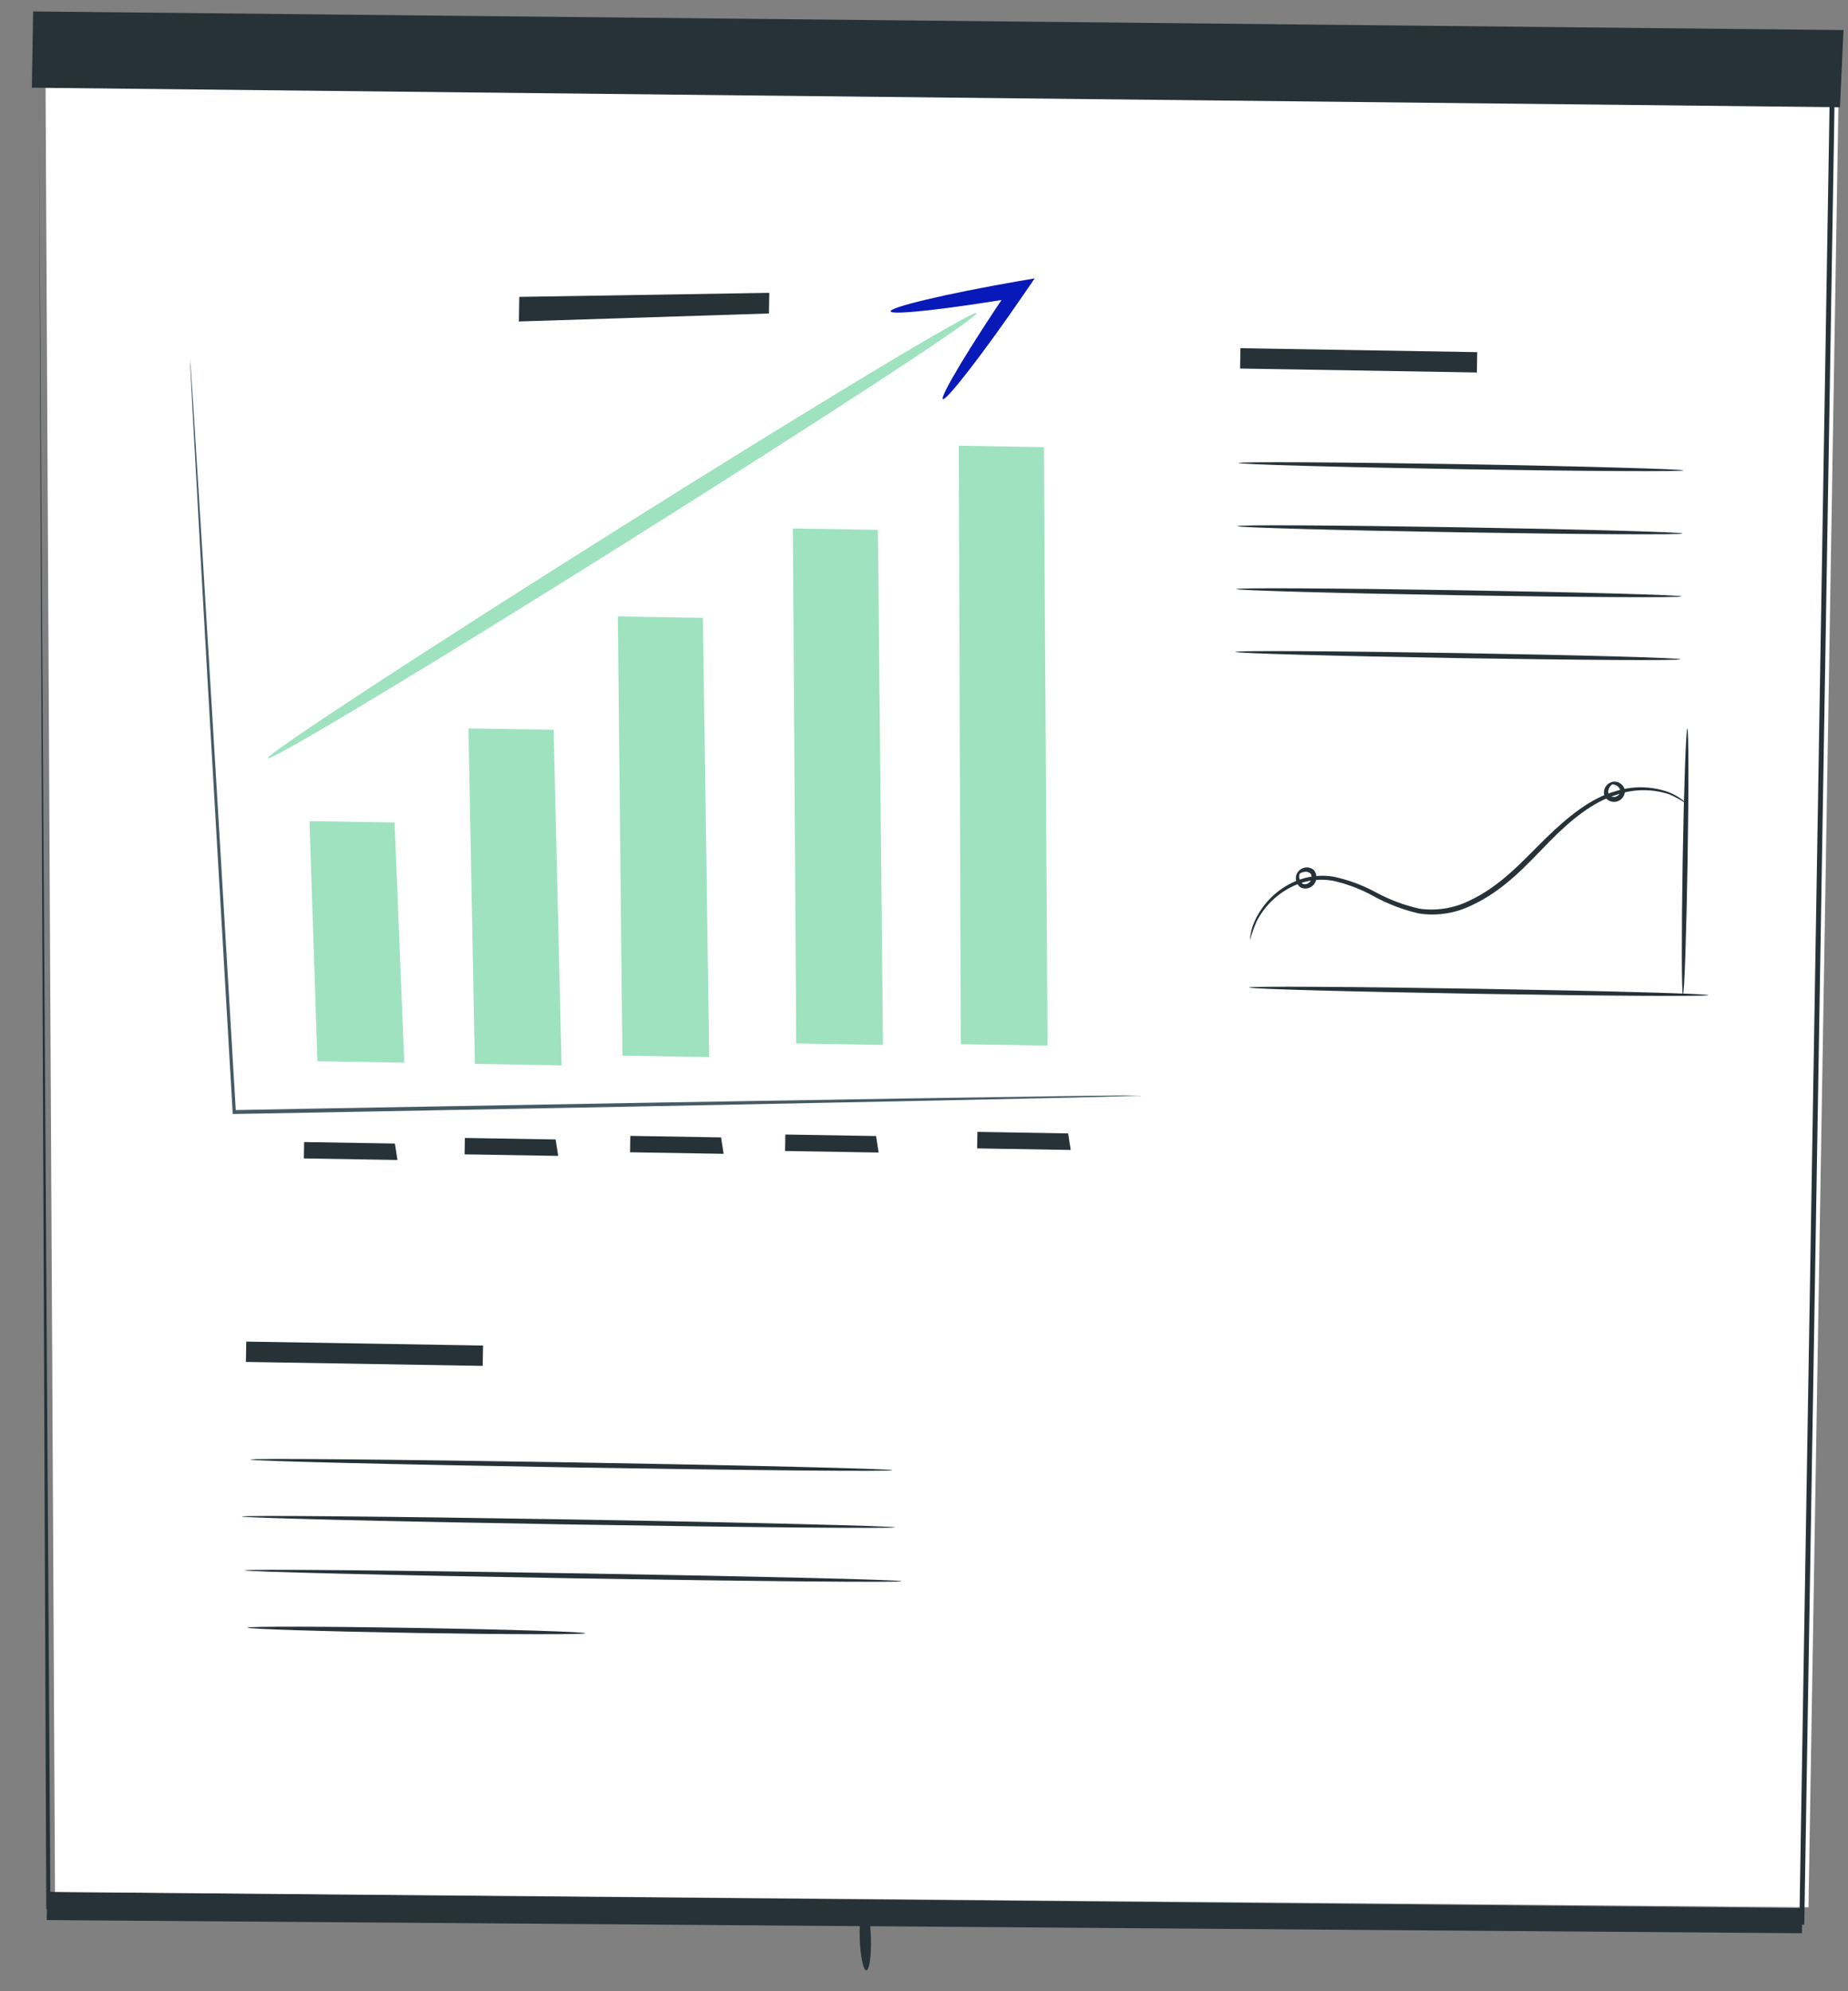 <svg width="246" height="265" viewBox="0 0 246 265" fill="none" xmlns="http://www.w3.org/2000/svg">
<rect x="0" y="0" width="246" height="265" fill="#808080" stroke="none"/>
<path d="M6.28 251.792L239.925 253.967L239.869 257.302L6.218 255.551L6.28 251.792Z" fill="#263238"/>
<path d="M6.047 8.092L7.32 251.817L240.741 253.846L244.825 7.965L6.047 8.092Z" fill="white"/>
<path d="M5.201 10.059L243.983 9.65L244.273 9.655L244.268 9.95C243.099 80.332 241.72 163.387 240.248 251.996L240.179 256.165L239.851 256.159L6.431 254.091L6.154 254.086L6.158 253.804C5.571 107.731 5.184 12.573 5.162 10.071C5.122 12.534 5.785 107.735 6.713 253.788L6.441 253.501L239.862 255.492L239.529 255.82L239.592 251.972C241.064 163.363 242.444 80.308 243.613 9.926L243.898 10.226L5.201 10.059Z" fill="#263238"/>
<path d="M4.24 11.673L244.928 14.272L245.401 4.003L4.409 1.526L4.24 11.673Z" fill="#263238"/>
<path d="M115.317 262.238C114.914 262.231 114.517 260.313 114.443 257.925C114.369 255.538 114.654 253.592 115.058 253.573C115.462 253.554 115.858 255.485 115.932 257.873C116.006 260.261 115.733 262.245 115.317 262.238Z" fill="#263238"/>
<path d="M151.893 145.857C151.893 145.857 151.893 145.857 151.742 145.854L151.313 145.847L149.648 145.896L143.226 146.072L119.61 146.578C99.665 146.991 72.101 147.521 41.674 148.08L31.204 148.266L30.964 148.262L30.968 148.018C29.32 119.673 27.826 94.27 26.805 76.008C26.3 66.89 25.905 59.557 25.623 54.51C25.502 51.942 25.395 50.028 25.329 48.706C25.34 48.038 25.273 47.537 25.266 47.19C25.259 46.844 25.271 46.895 25.272 46.806C25.274 46.716 25.274 46.677 25.274 46.677C25.279 46.72 25.279 46.763 25.272 46.806C25.271 46.895 25.268 47.024 25.266 47.19C25.263 47.357 25.327 48.038 25.38 48.694C25.459 49.978 25.59 51.969 25.762 54.499C26.069 59.547 26.528 66.881 27.096 75.974C28.205 94.186 29.727 119.526 31.398 147.987L31.149 147.751L41.62 147.553C72.046 147.007 99.647 146.528 119.552 146.218L143.179 145.866L149.599 145.793L151.263 145.82L151.843 145.83L151.893 145.857Z" fill="#455A64"/>
<path d="M69.128 39.515L69.074 42.786L102.359 41.722L102.405 38.977L69.128 39.515Z" fill="#263238"/>
<path d="M42.254 141.238L53.815 141.431L52.53 109.474L41.196 109.286L42.254 141.238Z" fill="#9FE2BF"/>
<path d="M63.208 141.599L74.756 141.791L73.694 97.136L62.36 96.948L63.208 141.599Z" fill="#9FE2BF"/>
<path d="M82.849 140.501L94.41 140.693L93.565 82.236L82.243 82.048L82.849 140.501Z" fill="#9FE2BF"/>
<path d="M127.895 138.979L139.443 139.17L138.963 59.51L127.629 59.322L127.895 138.979Z" fill="#9FE2BF"/>
<path d="M105.991 138.884L117.54 139.076L116.863 70.524L105.541 70.336L105.991 138.884Z" fill="#9FE2BF"/>
<path d="M35.66 100.918C35.365 100.438 56.249 86.774 82.285 70.398C108.321 54.023 129.697 41.137 129.99 41.681C130.284 42.224 109.401 55.824 83.353 72.2C57.304 88.575 35.929 101.397 35.66 100.918Z" fill="#9FE2BF"/>
<path d="M118.556 41.44C118.465 40.873 125.973 39.099 135.357 37.459L137.735 37.049L136.352 39.066L136.274 39.181C130.795 47.173 125.949 53.392 125.513 53.115C125.076 52.839 129.136 46.055 134.591 38.049L134.668 37.935L135.676 39.543C126.305 41.119 118.648 41.993 118.556 41.44Z" fill="#0819B9"/>
<path d="M40.486 152L52.565 152.2L52.907 154.387L40.45 154.18L40.486 152Z" fill="#263238"/>
<path d="M61.884 151.457L73.962 151.657L74.304 153.844L61.847 153.637L61.884 151.457Z" fill="#263238"/>
<path d="M83.907 151.181L95.985 151.382L96.327 153.569L83.871 153.362L83.907 151.181Z" fill="#263238"/>
<path d="M104.542 150.998L116.62 151.199L116.961 153.398L104.505 153.191L104.542 150.998Z" fill="#263238"/>
<path d="M130.11 150.652L142.188 150.853L142.53 153.053L130.073 152.846L130.11 150.652Z" fill="#263238"/>
<path d="M224.584 107.046C223.843 106.524 223.052 106.081 222.222 105.723C219.906 104.96 217.407 104.991 215.108 105.81C212.143 106.698 209.178 109.035 206.292 111.977C203.405 114.918 200.307 118.485 195.834 120.528C193.675 121.575 191.258 121.941 188.893 121.58C186.762 121.093 184.708 120.308 182.79 119.246C181.102 118.315 179.291 117.633 177.414 117.219C175.78 116.93 174.098 117.116 172.562 117.755C170.302 118.686 168.438 120.4 167.299 122.594C166.931 123.419 166.626 124.272 166.386 125.145C166.441 124.218 166.675 123.311 167.074 122.475C168.168 120.157 170.055 118.323 172.38 117.315C173.974 116.625 175.724 116.401 177.436 116.668C179.376 117.068 181.25 117.747 183.001 118.685C184.87 119.711 186.869 120.47 188.942 120.939C191.179 121.261 193.461 120.906 195.504 119.919C199.799 117.963 202.846 114.421 205.807 111.532C208.768 108.643 211.823 106.218 214.901 105.358C217.295 104.553 219.886 104.596 222.252 105.48C222.882 105.74 223.475 106.086 224.013 106.51C224.224 106.664 224.416 106.844 224.584 107.046Z" fill="#263238"/>
<path d="M227.428 132.446C227.425 132.638 213.731 132.552 196.85 132.272C179.968 131.991 166.279 131.623 166.282 131.43C166.285 131.238 179.979 131.324 196.861 131.605C213.742 131.885 227.431 132.266 227.428 132.446Z" fill="#263238"/>
<path d="M224.024 132.389C223.848 132.386 223.828 124.457 223.991 114.67C224.153 104.883 224.436 96.971 224.613 96.974C224.789 96.977 224.809 104.906 224.646 114.68C224.484 124.455 224.213 132.392 224.024 132.389Z" fill="#263238"/>
<path d="M172.695 116.615C172.695 116.615 172.609 116.485 172.701 116.255C172.762 116.094 172.856 115.949 172.978 115.829C173.1 115.709 173.246 115.618 173.406 115.561C173.648 115.458 173.912 115.423 174.172 115.461C174.431 115.499 174.675 115.609 174.878 115.778C175.096 116.036 175.222 116.361 175.235 116.7C175.247 117.04 175.147 117.373 174.949 117.647C174.751 117.921 174.468 118.119 174.145 118.208C173.823 118.296 173.481 118.271 173.174 118.136C172.959 118.001 172.784 117.81 172.666 117.582C172.547 117.355 172.491 117.099 172.502 116.842C172.502 116.671 172.536 116.502 172.601 116.344C172.667 116.187 172.763 116.044 172.883 115.925C173.075 115.774 173.213 115.776 173.225 115.802C173.238 115.828 172.879 116.169 172.956 116.824C172.971 116.993 173.024 117.155 173.112 117.299C173.199 117.443 173.318 117.565 173.46 117.654C173.636 117.702 173.822 117.695 173.994 117.634C174.167 117.573 174.317 117.461 174.426 117.312C174.534 117.162 174.596 116.983 174.603 116.798C174.611 116.613 174.563 116.429 174.466 116.272C174.341 116.164 174.193 116.089 174.033 116.053C173.873 116.017 173.707 116.02 173.549 116.064C172.904 116.156 172.783 116.642 172.695 116.615Z" fill="#263238"/>
<path d="M214.135 104.434C214.135 104.434 214.138 104.28 214.367 104.156C214.662 104.011 215.002 103.989 215.313 104.094C215.561 104.167 215.784 104.308 215.959 104.501C216.134 104.694 216.253 104.932 216.304 105.189C216.318 105.52 216.222 105.846 216.031 106.115C215.841 106.384 215.567 106.58 215.253 106.671C214.94 106.762 214.606 106.743 214.305 106.617C214.003 106.492 213.752 106.266 213.592 105.978C213.506 105.729 213.487 105.461 213.538 105.202C213.589 104.943 213.707 104.703 213.882 104.507C214.099 104.254 214.405 104.098 214.734 104.072C214.961 104.076 215.073 104.155 215.06 104.193C215.046 104.231 214.579 104.249 214.255 104.795C214.166 104.931 214.108 105.087 214.088 105.249C214.068 105.411 214.085 105.576 214.139 105.73C214.247 105.87 214.394 105.975 214.562 106.029C214.729 106.084 214.908 106.087 215.077 106.037C215.245 105.988 215.396 105.888 215.509 105.751C215.621 105.614 215.692 105.446 215.71 105.269C215.679 105.108 215.612 104.958 215.513 104.829C215.415 104.7 215.288 104.597 215.142 104.528C214.592 104.236 214.197 104.525 214.135 104.434Z" fill="#263238"/>
<path d="M224.099 62.605C224.096 62.785 210.83 62.718 194.478 62.447C178.126 62.175 164.866 61.801 164.869 61.621C164.872 61.442 178.125 61.508 194.489 61.78C210.854 62.052 224.101 62.451 224.099 62.605Z" fill="#263238"/>
<path d="M223.959 71.007C223.956 71.199 210.691 71.12 194.339 70.848C177.987 70.577 164.726 70.215 164.729 70.023C164.732 69.831 177.985 69.909 194.35 70.181C210.714 70.453 223.962 70.827 223.959 71.007Z" fill="#263238"/>
<path d="M223.82 79.383C223.817 79.563 210.551 79.496 194.2 79.225C177.848 78.953 164.587 78.579 164.59 78.399C164.593 78.22 177.846 78.286 194.211 78.558C210.575 78.829 223.823 79.191 223.82 79.383Z" fill="#263238"/>
<path d="M223.681 87.746C223.678 87.939 210.413 87.859 194.061 87.588C177.709 87.316 164.448 86.955 164.451 86.762C164.454 86.57 177.707 86.649 194.072 86.921C210.436 87.192 223.684 87.567 223.681 87.746Z" fill="#263238"/>
<path d="M196.641 46.868L165.123 46.344L165.078 49.051L196.596 49.574L196.641 46.868Z" fill="#263238"/>
<path d="M64.3 179.083L32.781 178.559L32.736 181.266L64.255 181.789L64.3 179.083Z" fill="#263238"/>
<path d="M118.769 195.679C118.765 195.871 99.638 195.695 76.049 195.303C52.46 194.911 33.325 194.452 33.328 194.26C33.331 194.067 52.459 194.244 76.06 194.636C99.661 195.028 118.772 195.499 118.769 195.679Z" fill="#263238"/>
<path d="M119.147 203.282C119.144 203.461 99.675 203.292 75.671 202.893C51.666 202.494 32.203 202.017 32.206 201.837C32.209 201.658 51.664 201.827 75.682 202.226C99.699 202.625 119.149 203.128 119.147 203.282Z" fill="#263238"/>
<path d="M120.024 210.455C120.021 210.635 100.439 210.463 76.296 210.062C52.152 209.661 32.575 209.182 32.578 209.002C32.581 208.823 52.163 208.994 76.307 209.395C100.45 209.796 120.027 210.263 120.024 210.455Z" fill="#263238"/>
<path d="M77.927 217.377C77.924 217.557 67.835 217.543 55.43 217.337C43.024 217.131 32.953 216.81 32.956 216.63C32.959 216.451 43.048 216.464 55.441 216.67C67.834 216.876 77.93 217.198 77.927 217.377Z" fill="#263238"/>
</svg>
